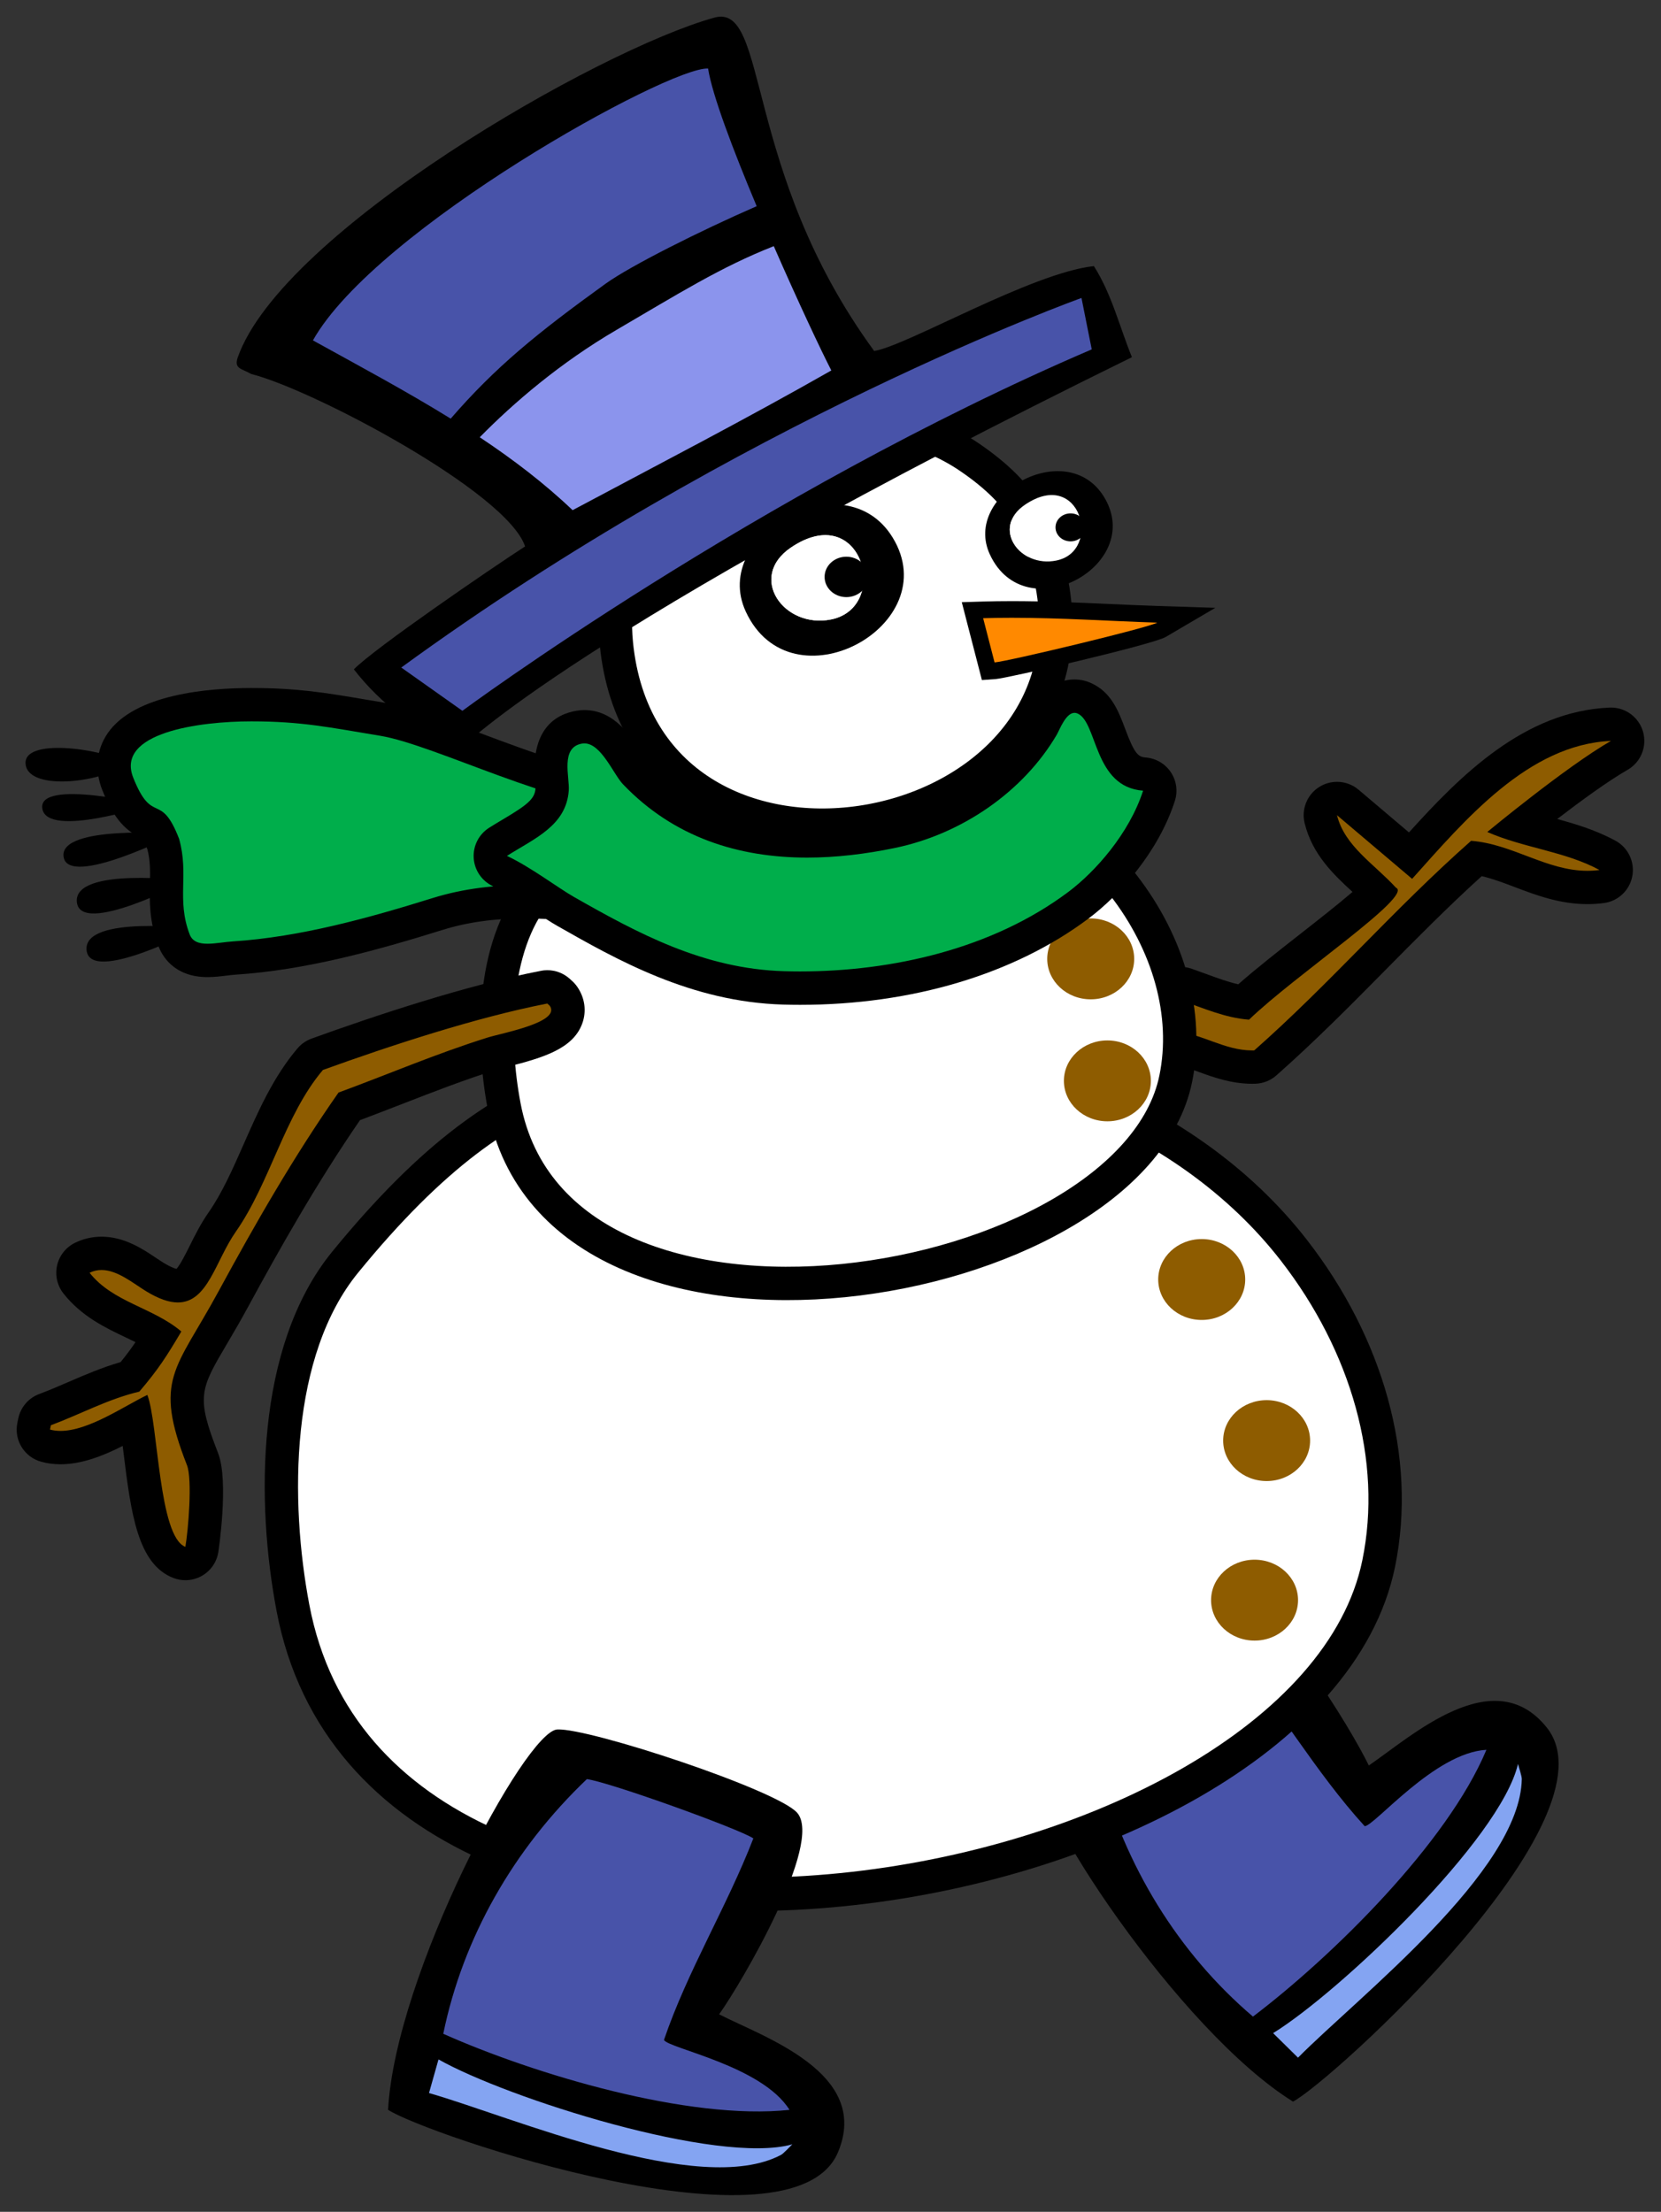 <svg xmlns="http://www.w3.org/2000/svg" xmlns:xlink="http://www.w3.org/1999/xlink" id="snowman1" width="99.63" height="132.656" x="0" y="0" enable-background="new 0 0 150 150" version="1.1" viewBox="22.265 6.341 99.63 132.656" xml:space="preserve"><rect x="22.265" y="6.341" width="99.63" height="132.656" fill="#333333" stroke="none"/><g><g id="R_Boot"><path id="Boot_1_" fill="undefined" stroke-width="1" d="M104.368,112.229c2.516-1.706,7.489-6.293,10.685-2.264c4.353,5.487-12.917,21.207-15.231,22.422 c-6.892-4.283-15.954-18.164-15.098-19.889c0.867-1.751,9.513-9.785,11.302-10.194C98.366,101.768,103.411,110.212,104.368,112.229 z"/><path id="Fill_1_" fill="#4853A9" stroke-width="1" d="M96.11,105.344c2.835,3.369,5.046,7.274,8.012,10.525c0.596-0.017,4.193-4.411,7.301-4.581 c-2.345,5.613-9.257,12.405-14.003,16.001c-4.48-3.813-7.678-9.028-9.235-14.908C89.039,111.24,95.179,105.835,96.11,105.344z"/><path id="Sole_1_" fill="#84A4F2" stroke-width="1" d="M113.317,112.135c0.049,0.19,0.231,0.732,0.228,0.906 c-0.097,5.535-9.795,13.048-13.423,16.711l-1.493-1.471C102.646,125.796,112.266,116.655,113.317,112.135z"/></g><g id="R_Arm"><path fill="#8E5C00" stroke-width="1" d="M97.374,70.342c-1.079,0-2.028-0.346-2.865-0.65c-0.609-0.222-1.185-0.431-1.705-0.468 c-0.271-0.02-0.522-0.148-0.696-0.356c-0.174-0.208-0.256-0.479-0.227-0.749l0.205-1.896c0.033-0.303,0.202-0.575,0.46-0.738 c0.162-0.103,0.348-0.155,0.534-0.155c0.111,0,0.222,0.019,0.329,0.056c0.274,0.096,0.546,0.195,0.816,0.294 c0.897,0.329,1.752,0.643,2.612,0.772c1.082-0.994,2.614-2.194,4.101-3.358c1.381-1.082,3.188-2.497,3.922-3.25 c-0.23-0.226-0.472-0.449-0.723-0.679c-1.105-1.018-2.248-2.069-2.647-3.693c-0.104-0.421,0.075-0.861,0.444-1.089 c0.162-0.101,0.345-0.15,0.526-0.15c0.231,0,0.461,0.08,0.646,0.237l3.765,3.189c3.096-3.464,6.936-7.665,11.979-7.879 c0.014,0,0.028-0.001,0.042-0.001c0.443,0,0.837,0.293,0.961,0.722c0.128,0.443-0.063,0.916-0.464,1.146 c-1.703,0.977-4.315,2.99-5.903,4.253c0.424,0.125,0.858,0.242,1.304,0.361c1.307,0.35,2.658,0.711,3.893,1.381 c0.381,0.207,0.585,0.634,0.507,1.06s-0.422,0.753-0.852,0.81c-0.292,0.039-0.577,0.057-0.858,0.057 c-1.477,0-2.763-0.487-4.006-0.959c-0.896-0.34-1.748-0.663-2.637-0.795c-2.195,1.965-4.225,4.019-6.19,6.008 c-2.059,2.083-4.188,4.238-6.487,6.269c-0.175,0.154-0.398,0.243-0.631,0.25L97.374,70.342z"/><path fill="undefined" stroke-width="1" d="M118.894,50.778c-2.683,1.538-7.418,5.462-7.418,5.462c2.168,0.955,4.68,1.167,6.731,2.28 c-0.247,0.033-0.489,0.048-0.727,0.048c-2.456,0-4.479-1.604-6.975-1.798c-4.678,4.137-8.443,8.539-13.008,12.57 c-0.041,0.001-0.083,0.002-0.124,0.002c-1.658,0-3.052-1.012-4.499-1.116l0.205-1.896c1.368,0.477,2.683,1.061,4.106,1.167 c2.737-2.652,9.896-7.438,8.812-7.916c-1.312-1.432-3.08-2.493-3.537-4.349l4.508,3.819 C110.107,55.551,113.93,50.989,118.894,50.778 M118.895,48.778c-0.028,0-0.058,0-0.086,0.002c-5.1,0.216-8.925,4.046-12.031,7.487 l-3.023-2.561c-0.371-0.314-0.831-0.474-1.293-0.474c-0.364,0-0.729,0.099-1.054,0.3c-0.736,0.457-1.096,1.336-0.889,2.178 c0.463,1.878,1.732,3.076,2.872,4.125c-0.864,0.744-2.125,1.731-3.069,2.471c-1.338,1.048-2.713,2.125-3.783,3.07 c-0.629-0.144-1.285-0.385-1.968-0.635c-0.276-0.102-0.553-0.203-0.832-0.3c-0.214-0.075-0.437-0.111-0.658-0.111 c-0.374,0-0.745,0.105-1.068,0.31c-0.516,0.326-0.854,0.869-0.92,1.475l-0.205,1.896c-0.059,0.54,0.105,1.08,0.453,1.497 c0.348,0.417,0.851,0.674,1.392,0.713c0.382,0.027,0.894,0.213,1.435,0.411c0.87,0.316,1.953,0.71,3.208,0.71 c0.062,0,0.123-0.001,0.186-0.003c0.466-0.014,0.913-0.191,1.263-0.5c2.324-2.053,4.466-4.22,6.537-6.315 c1.844-1.866,3.745-3.79,5.779-5.635c0.643,0.147,1.299,0.396,1.981,0.655c1.266,0.48,2.7,1.024,4.36,1.024 c0.331,0,0.664-0.022,0.99-0.065c0.858-0.114,1.546-0.768,1.703-1.62c0.157-0.852-0.252-1.708-1.014-2.121 c-1.136-0.616-2.323-0.981-3.49-1.3c1.409-1.081,3.044-2.275,4.219-2.949c0.8-0.458,1.183-1.405,0.926-2.291 C120.566,49.364,119.781,48.778,118.895,48.778L118.895,48.778z"/></g><g id="Bottom_1_"><path id="Bottom" fill="#FFF" stroke="#000" stroke-width="2" d="M99.886,81.341c-6.583-8.49-18.338-12.622-28.934-11.923 c-10.81,0.715-17.517-0.198-27.982,12.622c-4.363,5.343-4.339,14.388-3.133,20.736c5.25,27.712,60.833,18.247,65.124-2.657 C106.248,93.84,104.261,86.983,99.886,81.341z"/><ellipse id="Button_4_" cx="94.346" cy="83.081" fill="#8E5C00" stroke-width="1" rx="2.609" ry="2.426"/><ellipse id="Button_3_" cx="98.24" cy="92.743" fill="#8E5C00" stroke-width="1" rx="2.607" ry="2.426"/><ellipse id="Button_2_" cx="97.516" cy="102.312" fill="#8E5C00" stroke-width="1" rx="2.608" ry="2.426"/></g><g id="Middle_1_"><path id="Middle" fill="#FFF" stroke="#000" stroke-width="2" d="M89.648,59.432c-4.072-5.251-11.343-7.807-17.896-7.374 c-6.687,0.442-10.835-0.124-17.308,7.806c-2.699,3.306-2.684,8.9-1.938,12.827c3.247,17.141,37.627,11.286,40.281-1.644 C93.584,67.164,92.354,62.922,89.648,59.432z"/><ellipse id="Button_1_" cx="87.688" cy="63.851" fill="#8E5C00" stroke-width="1" rx="2.608" ry="2.425"/><ellipse id="Button" cx="88.688" cy="71.167" fill="#8E5C00" stroke-width="1" rx="2.608" ry="2.425"/></g><g id="L_Boot"><path id="Boot" fill="undefined" stroke-width="1" d="M65.398,127.152c2.707,1.383,9.124,3.531,7.132,8.272c-2.712,6.458-24.807-1.102-26.987-2.545 c0.433-8.103,8.23-22.731,10.155-22.812c1.952-0.084,13.157,3.621,14.378,4.992C71.674,116.854,66.704,125.343,65.398,127.152z"/><path id="Fill" fill="#4853A9" stroke-width="1" d="M67.453,116.6c-1.587,4.107-3.943,7.926-5.363,12.092c0.3,0.514,5.884,1.549,7.531,4.19 c-6.049,0.649-15.33-2.136-20.768-4.562c1.184-5.764,4.213-11.078,8.615-15.275C58.879,113.244,66.573,116.02,67.453,116.6z"/><path id="Sole" fill="#84A4F2" stroke-width="1" d="M69.792,134.949c-0.144,0.135-0.53,0.556-0.685,0.637c-4.896,2.582-16.152-2.298-21.11-3.712 l0.57-2.017C52.679,132.18,65.324,136.206,69.792,134.949z"/></g><g id="L_Arm"><path fill="#8E5C00" stroke-width="1" d="M33.384,100.115c-0.119,0-0.239-0.021-0.353-0.064c-1.503-0.568-1.898-2.924-2.37-6.738 c-0.078-0.631-0.158-1.273-0.242-1.812c-1.34,0.742-3.003,1.662-4.525,1.662c-0.313,0-0.614-0.039-0.894-0.115 c-0.509-0.141-0.822-0.65-0.715-1.168l0.054-0.26c0.07-0.336,0.308-0.613,0.63-0.734c0.6-0.225,1.188-0.479,1.777-0.732 c1.056-0.457,2.146-0.928,3.321-1.236c0.751-0.9,1.182-1.521,1.747-2.445c-0.479-0.297-1.007-0.549-1.555-0.809 c-1.21-0.576-2.461-1.172-3.404-2.365c-0.188-0.236-0.257-0.547-0.19-0.842s0.264-0.543,0.536-0.676 c0.363-0.178,0.752-0.268,1.156-0.268c1.066,0,1.986,0.617,2.725,1.113c0.158,0.105,0.31,0.207,0.455,0.297 c0.721,0.443,1.158,0.535,1.397,0.535c0.571,0,0.949-0.631,1.616-1.971c0.307-0.615,0.625-1.254,1.041-1.848 c0.875-1.252,1.524-2.725,2.211-4.282c0.845-1.917,1.718-3.898,3.07-5.491c0.113-0.133,0.258-0.234,0.422-0.293 c3.772-1.363,9.196-3.168,13.61-4.025c0.063-0.013,0.127-0.019,0.19-0.019c0.247,0,0.487,0.091,0.673,0.26l0.146,0.133 c0.055,0.05,0.104,0.106,0.146,0.167c0.278,0.398,0.345,0.875,0.183,1.31c-0.382,1.024-1.879,1.475-3.797,1.958 c-0.264,0.066-0.487,0.122-0.632,0.167c-2.001,0.628-3.863,1.351-5.833,2.116c-0.915,0.355-1.833,0.712-2.768,1.059 c-2.729,3.932-5.05,8.056-6.966,11.583c-0.447,0.824-0.858,1.52-1.221,2.137c-1.668,2.832-2.117,3.592-0.614,7.434 c0.506,1.293,0.042,4.961-0.042,5.438c-0.052,0.293-0.231,0.547-0.49,0.695C33.727,100.07,33.556,100.115,33.384,100.115 L33.384,100.115z"/><path fill="undefined" stroke-width="1" d="M55.094,66.529l0.146,0.133c0.693,0.992-2.836,1.628-3.727,1.907c-3.088,0.968-5.923,2.189-8.943,3.3 c-2.676,3.823-4.994,7.866-7.204,11.936c-2.568,4.729-3.916,5.229-1.887,10.41c0.334,0.854,0.076,3.926-0.095,4.9 c-1.609-0.607-1.622-7.383-2.28-9.111c-1.374,0.656-3.519,2.158-5.211,2.158c-0.218,0-0.428-0.025-0.629-0.08l0.054-0.26 c1.771-0.66,3.441-1.578,5.304-2.016c1.144-1.342,1.629-2.105,2.52-3.607c-1.71-1.447-4.102-1.746-5.504-3.521 c0.238-0.117,0.478-0.166,0.717-0.166c0.96,0,1.903,0.801,2.657,1.262c0.782,0.48,1.406,0.684,1.92,0.684 c1.806,0,2.256-2.502,3.477-4.244c2.056-2.941,2.925-6.99,5.225-9.7C45.657,69.059,50.866,67.35,55.094,66.529 M55.094,64.529 c-0.127,0-0.254,0.012-0.381,0.037c-4.477,0.869-9.954,2.691-13.759,4.066c-0.328,0.119-0.62,0.321-0.845,0.587 c-1.446,1.703-2.349,3.752-3.223,5.734c-0.667,1.513-1.297,2.942-2.116,4.114c-0.458,0.654-0.808,1.355-1.116,1.975 c-0.234,0.469-0.577,1.156-0.803,1.402c-0.119-0.029-0.371-0.115-0.791-0.373c-0.135-0.084-0.275-0.178-0.421-0.275 c-0.807-0.543-1.912-1.283-3.282-1.283c-0.558,0-1.095,0.123-1.596,0.369c-0.543,0.266-0.937,0.764-1.071,1.354 c-0.134,0.588,0.006,1.207,0.38,1.682c1.088,1.377,2.507,2.053,3.76,2.648c0.192,0.092,0.38,0.182,0.564,0.271 c-0.269,0.396-0.546,0.77-0.896,1.199c-1.122,0.324-2.148,0.768-3.147,1.199c-0.597,0.258-1.162,0.502-1.73,0.713 c-0.645,0.24-1.121,0.795-1.26,1.469l-0.054,0.26c-0.214,1.035,0.413,2.057,1.431,2.334c0.365,0.102,0.754,0.152,1.157,0.152 c1.283,0,2.571-0.514,3.729-1.1c0.016,0.129,0.031,0.254,0.046,0.373c0.447,3.611,0.833,6.729,3.009,7.551 c0.229,0.086,0.468,0.129,0.707,0.129c0.343,0,0.685-0.088,0.99-0.262c0.518-0.295,0.877-0.805,0.98-1.393 c0.007-0.041,0.655-4.27-0.012-5.975c-1.326-3.387-1.077-3.811,0.544-6.561c0.366-0.621,0.781-1.324,1.238-2.168 c1.862-3.426,4.106-7.418,6.732-11.233c0.837-0.314,1.663-0.635,2.486-0.954c1.955-0.759,3.801-1.477,5.771-2.094 c0.132-0.041,0.336-0.091,0.577-0.151c2.207-0.556,3.938-1.098,4.49-2.578c0.279-0.747,0.169-1.561-0.3-2.232 c-0.085-0.122-0.184-0.233-0.293-0.333l-0.146-0.133C56.069,64.711,55.587,64.529,55.094,64.529L55.094,64.529z"/></g><g id="Scarf"><path id="Fringe_4_" fill="undefined" stroke-width="1" d="M29.944,52.095c-1.39,1.162-5.912,1.737-6.14,0.109S28.264,51.21,29.944,52.095z"/><path id="Fringe_3_" fill="undefined" stroke-width="1" d="M31.25,54.622c0,0-6.17,2.027-6.447,0.212C24.526,53.019,31.25,54.622,31.25,54.622z"/><path id="Fringe_2_" fill="undefined" stroke-width="1" d="M32.832,56.348c0,0-6.494,3.295-6.754,1.372C25.818,55.796,32.832,56.348,32.832,56.348z"/><path id="Fringe_1_" fill="undefined" stroke-width="1" d="M33.492,59.159c0,0-6.437,3.39-6.618,1.273C26.692,58.315,33.492,59.159,33.492,59.159z"/><path id="Fringe" fill="undefined" stroke-width="1" d="M34.075,62.043c0,0-6.437,3.39-6.618,1.273C27.276,61.199,34.075,62.043,34.075,62.043z"/><g id="Scarf2"><path fill="#00AE4B" stroke-width="1" d="M34.713,63.944c-1.292,0-1.808-0.668-2.014-1.229c-0.486-1.288-0.462-2.393-0.441-3.368 c0.017-0.798,0.033-1.552-0.211-2.425c-0.387-0.986-0.589-1.081-0.823-1.191c-0.638-0.3-1.221-0.687-1.895-2.377 c-0.444-1.122-0.129-1.957,0.213-2.459c1.404-2.065,5.921-2.289,7.798-2.289c2.684,0,4.364,0.284,6.689,0.677l1.208,0.202 c1.385,0.229,3.298,0.945,5.513,1.773c3.265,1.221,6.965,2.605,9.515,2.605c0.708,0,1.273-0.11,1.681-0.328L63.229,55 c0.023-0.032,0.034-0.085,0.033-0.108c0.01,0.133,0.229,0.496,0.361,0.712c0.387,0.639,1.108,1.829,0.161,2.851 c-0.177,0.19-0.34,0.354-0.485,0.498c-0.066,0.066-0.141,0.141-0.206,0.208c0.044,0.046,0.204,0.197,0.204,0.197 c0.634,0.358,0.892,0.804,0.766,1.327l-0.184,0.767l-0.794,0.003c-0.334,0-0.584-0.144-0.918-0.427 c-0.12-0.049-0.279-0.093-0.468-0.093c-0.097,0-0.196,0.012-0.293,0.037c-0.185,0.045-0.396,0.067-0.649,0.067 c-0.524,0-1.213-0.092-2.085-0.209c-1.348-0.181-3.026-0.405-4.904-0.405c-1.945,0-3.663,0.24-5.251,0.735 c-3.898,1.215-8.075,2.376-12.204,2.642c-0.19,0.012-0.388,0.037-0.586,0.061C35.377,63.904,35.03,63.944,34.713,63.944 L34.713,63.944z"/><path fill="undefined" stroke-width="1" d="M37.34,49.605c3.029,0,4.707,0.368,7.735,0.866c3.299,0.547,10.71,4.392,15.189,4.392c0.834,0,1.566-0.133,2.152-0.446 c-0.745,1.04,1.495,2.428,0.634,3.357c-1.026,1.105-1.585,1.245-0.467,2.285c0.047,0.044,0.092,0.084,0.132,0.12 c-0.246-0.125-0.598-0.245-1.017-0.245c-0.167,0-0.346,0.02-0.533,0.065c-0.108,0.026-0.245,0.038-0.41,0.038 c-1.2,0-3.844-0.615-6.99-0.615c-1.749,0-3.652,0.19-5.549,0.781c-3.812,1.188-7.941,2.339-11.971,2.599 c-0.501,0.032-1.058,0.141-1.534,0.141c-0.498,0-0.909-0.12-1.075-0.574c-0.793-2.101-0.022-3.552-0.628-5.718 c-1.124-2.902-1.587-0.746-2.752-3.669C29.187,50.276,34.242,49.605,37.34,49.605 M62.716,60.18 c0.265,0.134,0.404,0.274,0.37,0.274C63.06,60.454,62.943,60.381,62.716,60.18 M37.34,47.605c-2.529,0-7.012,0.354-8.625,2.726 c-0.675,0.994-0.788,2.197-0.317,3.388c0.73,1.833,1.46,2.474,2.4,2.917c0.001,0,0.002,0.001,0.003,0.001 c0.053,0.084,0.158,0.272,0.306,0.644c0.179,0.694,0.166,1.322,0.15,2.044c-0.022,1.065-0.049,2.273,0.509,3.751 c0.202,0.55,0.905,1.868,2.946,1.868c0.4,0,0.79-0.047,1.133-0.089c0.179-0.022,0.357-0.045,0.528-0.056 c4.234-0.273,8.48-1.452,12.438-2.685c1.491-0.465,3.111-0.69,4.954-0.69c1.812,0,3.453,0.22,4.771,0.396 c0.909,0.122,1.627,0.218,2.219,0.218c0.334,0,0.624-0.031,0.886-0.096c0.021-0.005,0.038-0.007,0.054-0.008 c0.33,0.255,0.787,0.52,1.39,0.52h1.577l0.373-1.537c0.086-0.359,0.16-1.122-0.476-1.829c1.395-1.565,0.324-3.333-0.081-4.002 c-0.088-0.145-0.221-0.364-0.252-0.447c0.055,0.147,0.083,0.571-0.184,0.944l-2.569-2.929c-0.146,0.078-0.499,0.21-1.209,0.21 c-2.369,0-6.137-1.409-9.164-2.542c-2.264-0.847-4.219-1.578-5.698-1.823c-0.428-0.07-0.827-0.138-1.207-0.202 C41.822,47.895,40.108,47.605,37.34,47.605L37.34,47.605z"/></g><g id="Scarf1"><path fill="#00AE4B" stroke-width="1" d="M70.256,65.604c-0.329,0-0.656-0.005-0.981-0.014c-5.275-0.149-9.606-2.611-13.087-4.589 c-0.352-0.2-0.804-0.499-1.307-0.834c-0.836-0.556-1.783-1.186-2.634-1.588c-0.33-0.156-0.549-0.479-0.571-0.843 c-0.022-0.364,0.155-0.711,0.463-0.906c0.263-0.167,0.531-0.326,0.798-0.484c1.461-0.868,2.362-1.46,2.447-2.666 c0.011-0.147-0.012-0.336-0.031-0.542c-0.077-0.857-0.257-2.865,1.663-3.186c0.102-0.017,0.203-0.025,0.302-0.025 c1.254,0,2.027,1.22,2.592,2.111c0.16,0.253,0.342,0.54,0.446,0.649c2.595,2.714,6.07,4.09,10.329,4.09 c1.575,0,3.278-0.188,5.064-0.559c3.745-0.778,7.21-3.199,9.04-6.316c0.021-0.038,0.048-0.095,0.079-0.161 c0.277-0.576,0.792-1.648,1.85-1.648c0.207,0,0.41,0.045,0.604,0.134c0.819,0.373,1.146,1.247,1.493,2.172 c0.53,1.415,0.936,2.28,2.088,2.366c0.306,0.022,0.584,0.185,0.756,0.439c0.171,0.254,0.216,0.573,0.121,0.865 c-0.923,2.86-3.175,5.319-4.823,6.557C82.68,63.836,76.748,65.604,70.256,65.604C70.256,65.604,70.256,65.604,70.256,65.604z"/><path fill="undefined" stroke-width="1" d="M86.719,49.094c0.061,0,0.124,0.014,0.188,0.043c1.2,0.547,0.95,4.405,3.923,4.626c-0.839,2.599-2.9,4.884-4.473,6.064 c-4.582,3.438-10.606,4.777-16.102,4.777c-0.319,0-0.637-0.005-0.953-0.014c-4.841-0.137-8.799-2.287-12.621-4.459 c-0.927-0.527-2.569-1.778-4.008-2.457c1.662-1.053,3.558-1.812,3.708-3.924c0.057-0.801-0.519-2.592,0.799-2.812 c0.046-0.008,0.092-0.011,0.137-0.011c1.011,0,1.746,1.856,2.316,2.451c3.047,3.188,6.923,4.399,11.051,4.399 c1.726,0,3.496-0.212,5.268-0.58c4.021-0.835,7.699-3.382,9.699-6.789C85.818,50.125,86.188,49.094,86.719,49.094 M86.719,47.094 c-1.687,0-2.433,1.552-2.751,2.215l-0.059,0.12c-1.674,2.85-4.885,5.089-8.363,5.812c-1.719,0.356-3.354,0.538-4.86,0.538 c-4.031,0-7.173-1.237-9.605-3.781c-0.052-0.062-0.216-0.322-0.325-0.494c-0.611-0.963-1.633-2.576-3.437-2.576 c-0.155,0-0.312,0.013-0.466,0.039c-1.294,0.216-2.776,1.13-2.495,4.262c0.013,0.14,0.03,0.332,0.028,0.399 c-0.045,0.629-0.481,0.981-1.959,1.859c-0.275,0.163-0.552,0.328-0.823,0.5c-0.616,0.39-0.971,1.085-0.926,1.813 s0.483,1.374,1.143,1.685c0.785,0.371,1.699,0.979,2.507,1.517c0.52,0.346,0.969,0.645,1.367,0.871 c3.576,2.033,8.028,4.563,13.552,4.719c0.334,0.01,0.671,0.015,1.009,0.015c6.707,0,12.852-1.839,17.302-5.178 c1.851-1.389,4.182-3.97,5.176-7.049c0.188-0.583,0.099-1.222-0.244-1.73c-0.342-0.509-0.899-0.833-1.511-0.878 c-0.463-0.034-0.681-0.264-1.226-1.719c-0.384-1.025-0.819-2.187-2.017-2.732C87.414,47.169,87.07,47.094,86.719,47.094 L86.719,47.094L86.719,47.094L86.719,47.094z"/></g></g><g id="Head_1_"><path id="Head" fill="#FFF" stroke="#000" stroke-width="2" d="M64.75,33.333c-3.498,1.948-6,6.682-5.513,11.614 c1.697,17.103,28.705,12.541,26.188-3.225c-0.548-3.431-1.687-5.704-5.018-7.966C75,30.083,67.73,31.673,64.75,33.333z"/><g id="Nose"><path fill="#FF8900" stroke-width="1" d="M80.596,42.938l0.625-0.02c0.581-0.018,1.162-0.025,1.743-0.025c1.927,0,3.879,0.087,5.767,0.171 c0.987,0.044,1.975,0.088,2.963,0.12l1.727,0.056l-1.49,0.875c-0.698,0.41-9.306,2.405-9.973,2.454l-0.416,0.031L80.596,42.938z"/><path fill="undefined" stroke-width="1" d="M82.964,43.393c2.906,0,5.81,0.196,8.713,0.291c-0.528,0.31-8.97,2.329-9.756,2.387l-0.685-2.652 C81.812,43.4,82.388,43.393,82.964,43.393 M82.964,42.393c-0.586,0-1.172,0.008-1.758,0.026l-1.251,0.039l0.312,1.211l0.686,2.652 l0.208,0.808l0.833-0.061c0.715-0.053,9.426-2.074,10.188-2.522l2.981-1.75l-3.455-0.112c-0.985-0.032-1.971-0.076-2.956-0.12 C86.859,42.479,84.902,42.393,82.964,42.393L82.964,42.393z"/></g><g id="R_Eye"><path fill="undefined" stroke-width="1" d="M88.484,36.141c-2.23-3.638-8.51-0.162-6.848,3.447C83.754,44.18,91.003,40.249,88.484,36.141z M85.632,39.959 c-2.202,0.458-3.935-1.962-1.884-3.348C87.079,34.359,88.407,39.383,85.632,39.959z"/><path fill="#FFF" stroke-width="1" d="M83.748,36.611c-2.051,1.386-0.318,3.806,1.884,3.348C88.407,39.383,87.079,34.359,83.748,36.611z"/><ellipse cx="86.479" cy="37.971" stroke-width="1" rx=".903" ry=".839"/></g><g id="L_Eye"><path fill="undefined" stroke-width="1" d="M75.805,38.576c-2.871-4.682-10.951-0.209-8.811,4.436C69.717,48.92,79.045,43.862,75.805,38.576z M72.133,43.489 c-2.833,0.588-5.062-2.525-2.424-4.309C73.995,36.284,75.703,42.748,72.133,43.489z"/><path fill="#FFF" stroke-width="1" d="M69.709,39.18c-2.638,1.784-0.409,4.897,2.424,4.309C75.703,42.748,73.995,36.284,69.709,39.18z"/><ellipse cx="73.031" cy="40.942" stroke-width="1" rx="1.305" ry="1.212"/></g></g><g id="Hat"><path id="Hat_1_" fill="undefined" stroke-width="1" d="M87.879,22.301c-3.753,0.407-11.221,4.783-13.18,5.091c-7.94-10.862-6.292-20.904-9.584-19.994 C58.133,9.327,39.2,20.232,36.53,27.764c-0.25,0.707,0.232,0.675,0.799,1.007c3.674,0.921,15.341,7.08,16.432,10.342 c-1.963,1.268-9.022,6.097-10.27,7.372c1.597,2.066,3.868,3.826,6.447,4.72c0,0,6.896-7.08,40.222-23.441 C89.415,25.938,88.955,23.997,87.879,22.301z"/><path id="Brim" fill="#4853A9" stroke-width="1" d="M46.334,46.377L50,48.972c0,0,17.652-13.061,37.75-21.677l-0.615-3.083 C87.135,24.211,66.667,31.544,46.334,46.377z"/><path id="Middle_Stripe" fill="#8B94ED" stroke-width="1" d="M59.24,26.129c-3.37,1.968-6.174,4.374-8.199,6.437c1.975,1.313,3.857,2.742,5.57,4.373 c5.165-2.756,10.446-5.487,15.519-8.38c-0.585-1.129-2.007-4.146-3.452-7.455C65.475,22.365,62.926,23.978,59.24,26.129z"/><path id="Top" fill="#4853A9" stroke-width="1" d="M58.587,23.358c1.512-1.085,5.701-3.184,9.065-4.65c-1.417-3.375-2.665-6.666-2.915-8.256 c-2.351-0.13-19.942,9.615-23.702,16.304c2.769,1.532,5.58,3.033,8.264,4.694C51.983,28.351,54.471,26.328,58.587,23.358z"/></g></g></svg>